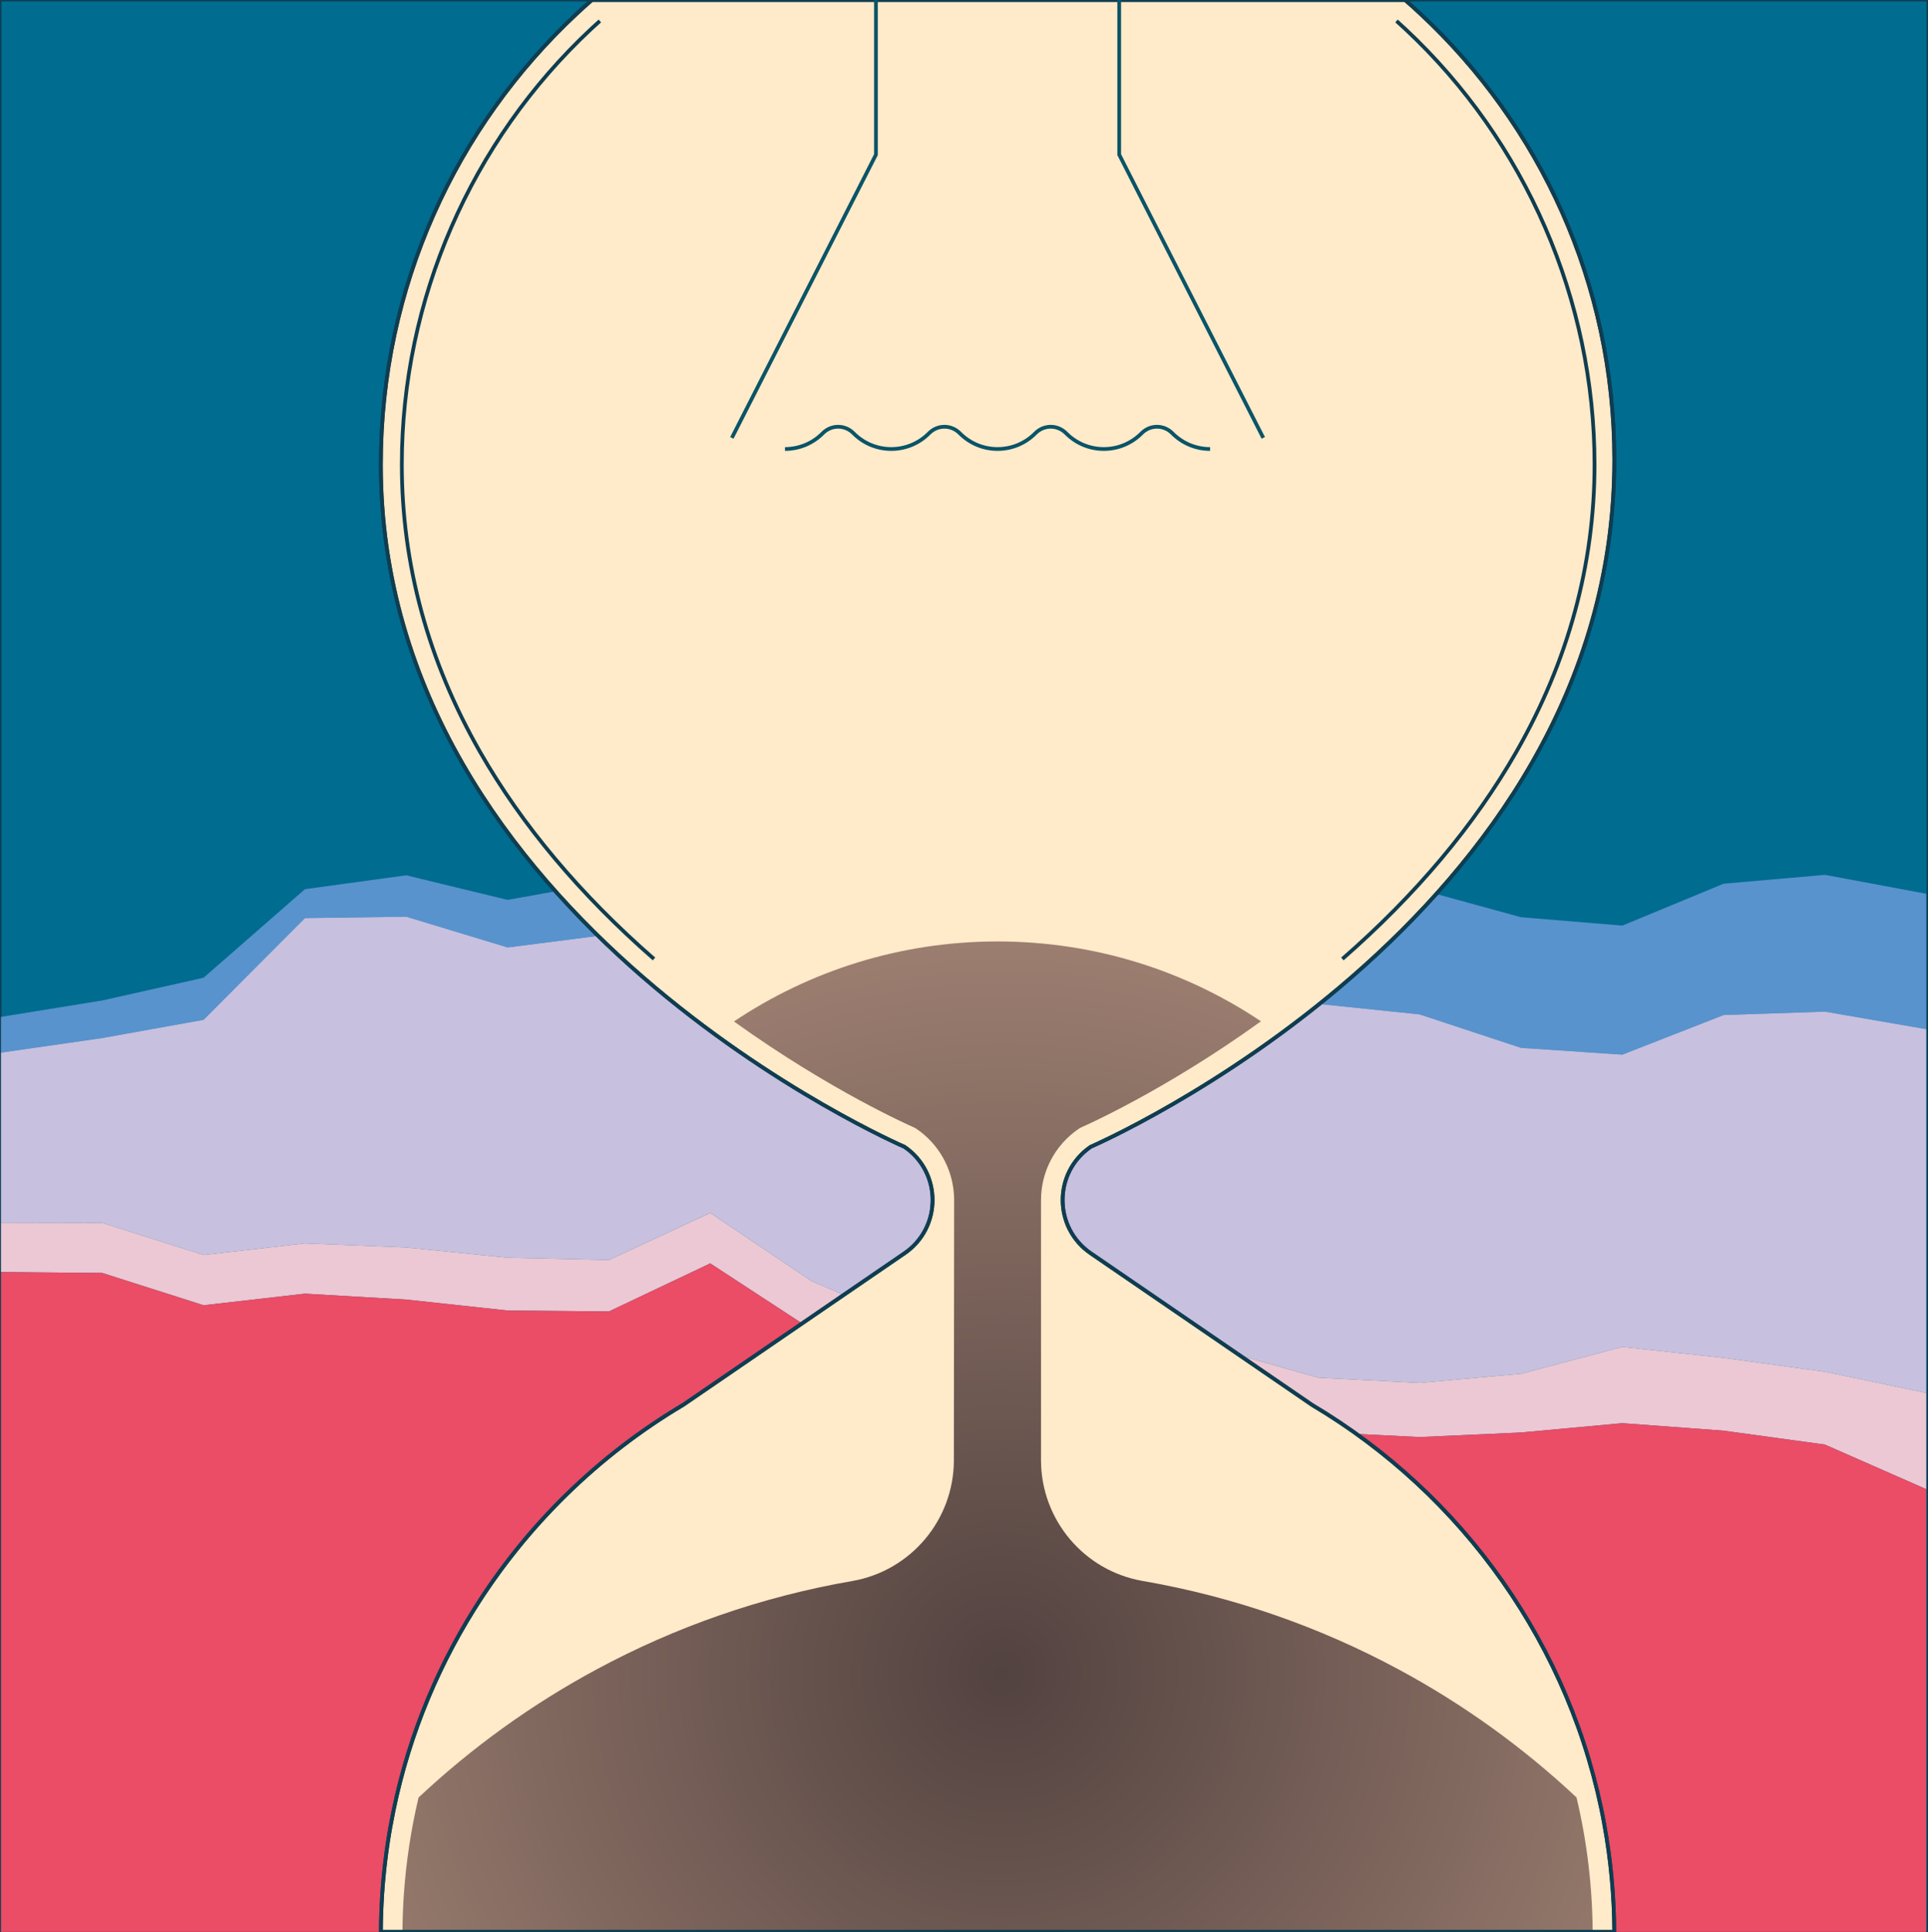 <?xml version="1.0" encoding="UTF-8"?>
<svg id="Layer_1" xmlns="http://www.w3.org/2000/svg" xmlns:xlink="http://www.w3.org/1999/xlink" viewBox="0 0 515.088 516.1">
  <defs>
    <style>
      .cls-1 {
        fill: url(#radial-gradient);
      }

      .cls-1, .cls-2, .cls-3, .cls-4 {
        fill-rule: evenodd;
      }

      .cls-5 {
        fill: #ebc8d3;
      }

      .cls-6 {
        fill: #eb4c66;
      }

      .cls-7 {
        fill: #006c90;
        stroke: #0d3e52;
        stroke-width: .75px;
      }

      .cls-7, .cls-2, .cls-3 {
        stroke-miterlimit: 10;
      }

      .cls-2 {
        stroke: #0a5467;
      }

      .cls-2, .cls-3 {
        fill: none;
      }

      .cls-8 {
        fill: #5893ce;
      }

      .cls-9 {
        fill: #c8c0df;
      }

      .cls-3 {
        stroke: #0f3d51;
      }

      .cls-4 {
        fill: #ffeac9;
      }
    </style>
    <radialGradient id="radial-gradient" cx="267.811" cy="446.938" fx="267.811" fy="446.938" r="228.197" gradientUnits="userSpaceOnUse">
      <stop offset="0" stop-color="#524240"/>
      <stop offset="1" stop-color="#a88878"/>
    </radialGradient>
  </defs>
  <rect class="cls-7" width="515.088" height="516.1"/>
  <polygon class="cls-8" points=".262 271.653 27.308 267.274 54.39 261.195 81.466 237.54 108.542 233.831 135.619 240.4 162.701 235.537 189.753 224.287 216.829 241.192 243.905 247.509 270.981 236.69 298.063 232.614 325.109 233.039 352.186 234.868 379.262 237.605 406.344 245.024 433.42 247.271 460.466 236.085 487.542 233.708 514.618 238.757 514.618 274.938 487.542 270.256 460.466 271.164 433.42 281.745 406.344 279.922 379.262 270.983 352.186 268.189 325.109 261.8 298.063 258.702 270.981 257.968 243.905 264.659 216.829 254.69 189.753 237.115 162.701 249.641 135.619 253.106 108.542 244.901 81.466 245.262 54.39 272.445 27.308 277.308 .262 281.197 .262 271.653"/>
  <polygon class="cls-9" points=".262 281.2 27.308 277.31 54.39 272.442 81.466 245.264 108.542 244.897 135.619 253.108 162.701 249.644 189.753 237.118 216.829 254.686 243.905 264.662 270.981 257.971 298.063 258.698 325.109 261.803 352.186 268.185 379.262 270.986 406.344 279.925 433.42 281.747 460.466 271.166 487.542 270.252 514.618 274.934 514.618 372.101 487.542 366.447 460.466 362.738 433.42 359.82 406.344 366.994 379.262 369.429 352.186 368.025 325.109 360.368 298.063 350.701 270.981 349.297 243.905 353.799 216.829 342.245 189.753 324.001 162.701 336.591 135.619 335.985 108.542 333.248 81.466 332.154 54.39 335.258 27.308 326.68 .262 326.622 .262 281.2"/>
  <polygon class="cls-5" points=".262 326.62 27.308 326.678 54.39 335.256 81.466 332.152 108.542 333.247 135.619 335.984 162.701 336.589 189.753 324.005 216.829 342.243 243.905 353.797 270.981 349.295 298.063 350.699 325.109 360.366 352.186 368.029 379.262 369.427 406.344 366.993 433.42 359.818 460.466 362.736 487.542 366.445 514.618 372.1 514.618 397.821 487.542 385.907 460.466 382.191 433.42 380.188 406.344 382.68 379.262 383.898 352.186 382.558 325.109 373.194 298.063 364.197 270.981 363.038 243.905 365.473 216.829 355.194 189.753 337.503 162.701 350.332 135.619 350.094 108.542 347.17 81.466 345.592 54.39 348.69 27.308 340.054 .262 339.816 .262 326.62"/>
  <polygon class="cls-6" points=".262 339.815 27.308 340.059 54.39 348.689 81.466 345.591 108.542 347.176 135.619 350.093 162.701 350.331 189.753 337.503 216.829 355.2 243.905 365.472 270.981 363.038 298.063 364.197 325.109 373.194 352.186 382.557 379.262 383.897 406.344 382.68 433.42 380.188 460.466 382.197 487.542 385.906 514.618 397.82 514.618 516.086 .262 516.086 .262 339.815"/>
  <g>
    <path class="cls-4" d="M428.622,487.491c1.69,9.28,2.599,18.847,2.649,28.611H101.757c.01-3.301.138-6.612.346-9.952.415-6.325,1.186-12.561,2.293-18.679,0,0,0-.01.01-.01,3.765-20.803,11.454-40.233,22.256-57.528,13.964-22.375,33.157-41.162,55.868-54.642l59.119-40.49c5.001-3.419,7.501-8.825,7.501-14.221,0-5.386-2.5-10.792-7.501-14.212-.148-.069-139.902-60.345-139.902-182.279,0-47.497,20.112-90.319,52.29-120.393,1.344-1.255,2.708-2.49,4.102-3.696h217.245c1.394,1.206,2.757,2.441,4.101,3.696,31.852,29.708,51.796,71.947,51.796,119.148,0,61.59-34.946,107.456-69.901,137.925-34.956,30.479-69.931,45.55-69.99,45.589-9.992,6.849-9.992,21.594,0,28.443l59.109,40.49c40.263,23.907,69.476,64.456,78.124,112.17.01,0,.01.01,0,.03Z"/>
    <path class="cls-1" d="M425.496,516.099H107.53c.01-3.186.122-6.372.336-9.568.59-8.957,1.924-17.762,3.96-26.343,14.281-13.385,30.292-24.938,47.667-34.282,20.958-11.278,43.901-19.35,68.168-23.544,15.716-2.728,27.177-16.368,27.177-32.318,0,0,.071-68.87.071-69.46,0-.57-.02-1.15-.071-1.71-.509-6.942-4.143-13.304-9.935-17.273-.305-.214-.641-.397-.987-.539-.265-.112-21.956-9.588-47.83-28.185,20.134-13.497,44.359-21.376,70.427-21.376,26.038,0,50.243,7.858,70.366,21.335-25.844,18.637-47.505,28.104-47.779,28.226-.336.142-.672.326-.977.539-6.26,4.285-10.006,11.39-10.006,18.984v69.45c0,15.95,11.472,29.6,27.188,32.308,24.287,4.204,47.25,12.276,68.229,23.564,17.375,9.334,33.376,20.887,47.647,34.262,2.789,11.716,4.245,23.768,4.316,35.931Z"/>
    <path class="cls-3" d="M428.624,487.491c1.69,9.28,2.599,18.847,2.649,28.611H101.759c.01-3.301.138-6.612.346-9.952.415-6.325,1.186-12.561,2.293-18.679,0,0,0-.01.01-.01,3.765-20.803,11.454-40.233,22.256-57.528,13.964-22.375,33.157-41.162,55.868-54.642l59.119-40.49c5.001-3.419,7.501-8.825,7.501-14.221,0-5.386-2.5-10.792-7.501-14.212-.148-.069-139.902-60.345-139.902-182.279,0-47.497,20.112-90.319,52.29-120.393,1.344-1.255,2.708-2.49,4.102-3.696h217.245c1.394,1.206,2.757,2.441,4.101,3.696,31.852,29.708,51.796,71.947,51.796,119.148,0,61.59-34.946,107.456-69.901,137.925-34.956,30.479-69.931,45.55-69.99,45.589-9.992,6.849-9.992,21.594,0,28.443l59.109,40.49c40.263,23.907,69.476,64.456,78.124,112.17.01,0,.01.01,0,.03Z"/>
    <path class="cls-3" d="M428.624,487.491c1.69,9.28,2.599,18.847,2.649,28.611H101.759c.01-3.301.138-6.612.346-9.952.415-6.325,1.186-12.561,2.293-18.679,0,0,0-.01.01-.01,3.765-20.803,11.454-40.233,22.256-57.528,13.964-22.375,33.157-41.162,55.868-54.642l59.119-40.49c5.001-3.419,7.501-8.825,7.501-14.221,0-5.386-2.5-10.792-7.501-14.212-.148-.069-139.902-60.345-139.902-182.279,0-47.497,20.112-90.319,52.29-120.393,1.344-1.255,2.708-2.49,4.102-3.696h217.245c1.394,1.206,2.757,2.441,4.101,3.696,31.852,29.708,51.796,71.947,51.796,119.148,0,61.59-34.946,107.456-69.901,137.925-34.956,30.479-69.931,45.55-69.99,45.589-9.992,6.849-9.992,21.594,0,28.443l59.109,40.49c40.263,23.907,69.476,64.456,78.124,112.17.01,0,.01.01,0,.03Z"/>
    <path class="cls-3" d="M174.719,256.176c-19.668-17.16-35.311-35.783-46.494-55.353-13.849-24.238-20.873-50.055-20.873-76.735,0-43.908,18.412-86.298,50.513-116.299.83-.775,1.621-1.499,2.391-2.186"/>
    <path class="cls-3" d="M358.631,256.176c19.668-17.16,35.311-35.783,46.494-55.353,13.849-24.238,20.873-50.055,20.873-76.735,0-43.908-18.412-86.298-50.513-116.299-.83-.775-1.621-1.499-2.391-2.186"/>
    <g>
      <g>
        <polyline class="cls-2" points="234.019 -0 234.019 41.31 195.525 116.973"/>
        <polyline class="cls-2" points="299.008 -0 299.008 41.31 337.502 116.973"/>
      </g>
      <path class="cls-2" d="M209.715,119.947c3.951,0,7.525-1.613,10.098-4.216,2.284-2.31,5.919-2.31,8.202,0,2.574,2.603,6.147,4.216,10.098,4.216,3.951,0,7.525-1.613,10.098-4.216,2.284-2.31,5.919-2.31,8.202,0,2.574,2.603,6.147,4.216,10.098,4.216,3.951,0,7.524-1.612,10.098-4.215,2.284-2.31,5.92-2.309,8.204.001,2.572,2.602,6.141,4.214,10.085,4.214,3.951,0,7.525-1.613,10.098-4.216,2.284-2.31,5.919-2.31,8.202,0,2.574,2.603,6.147,4.216,10.098,4.216"/>
    </g>
  </g>
</svg>